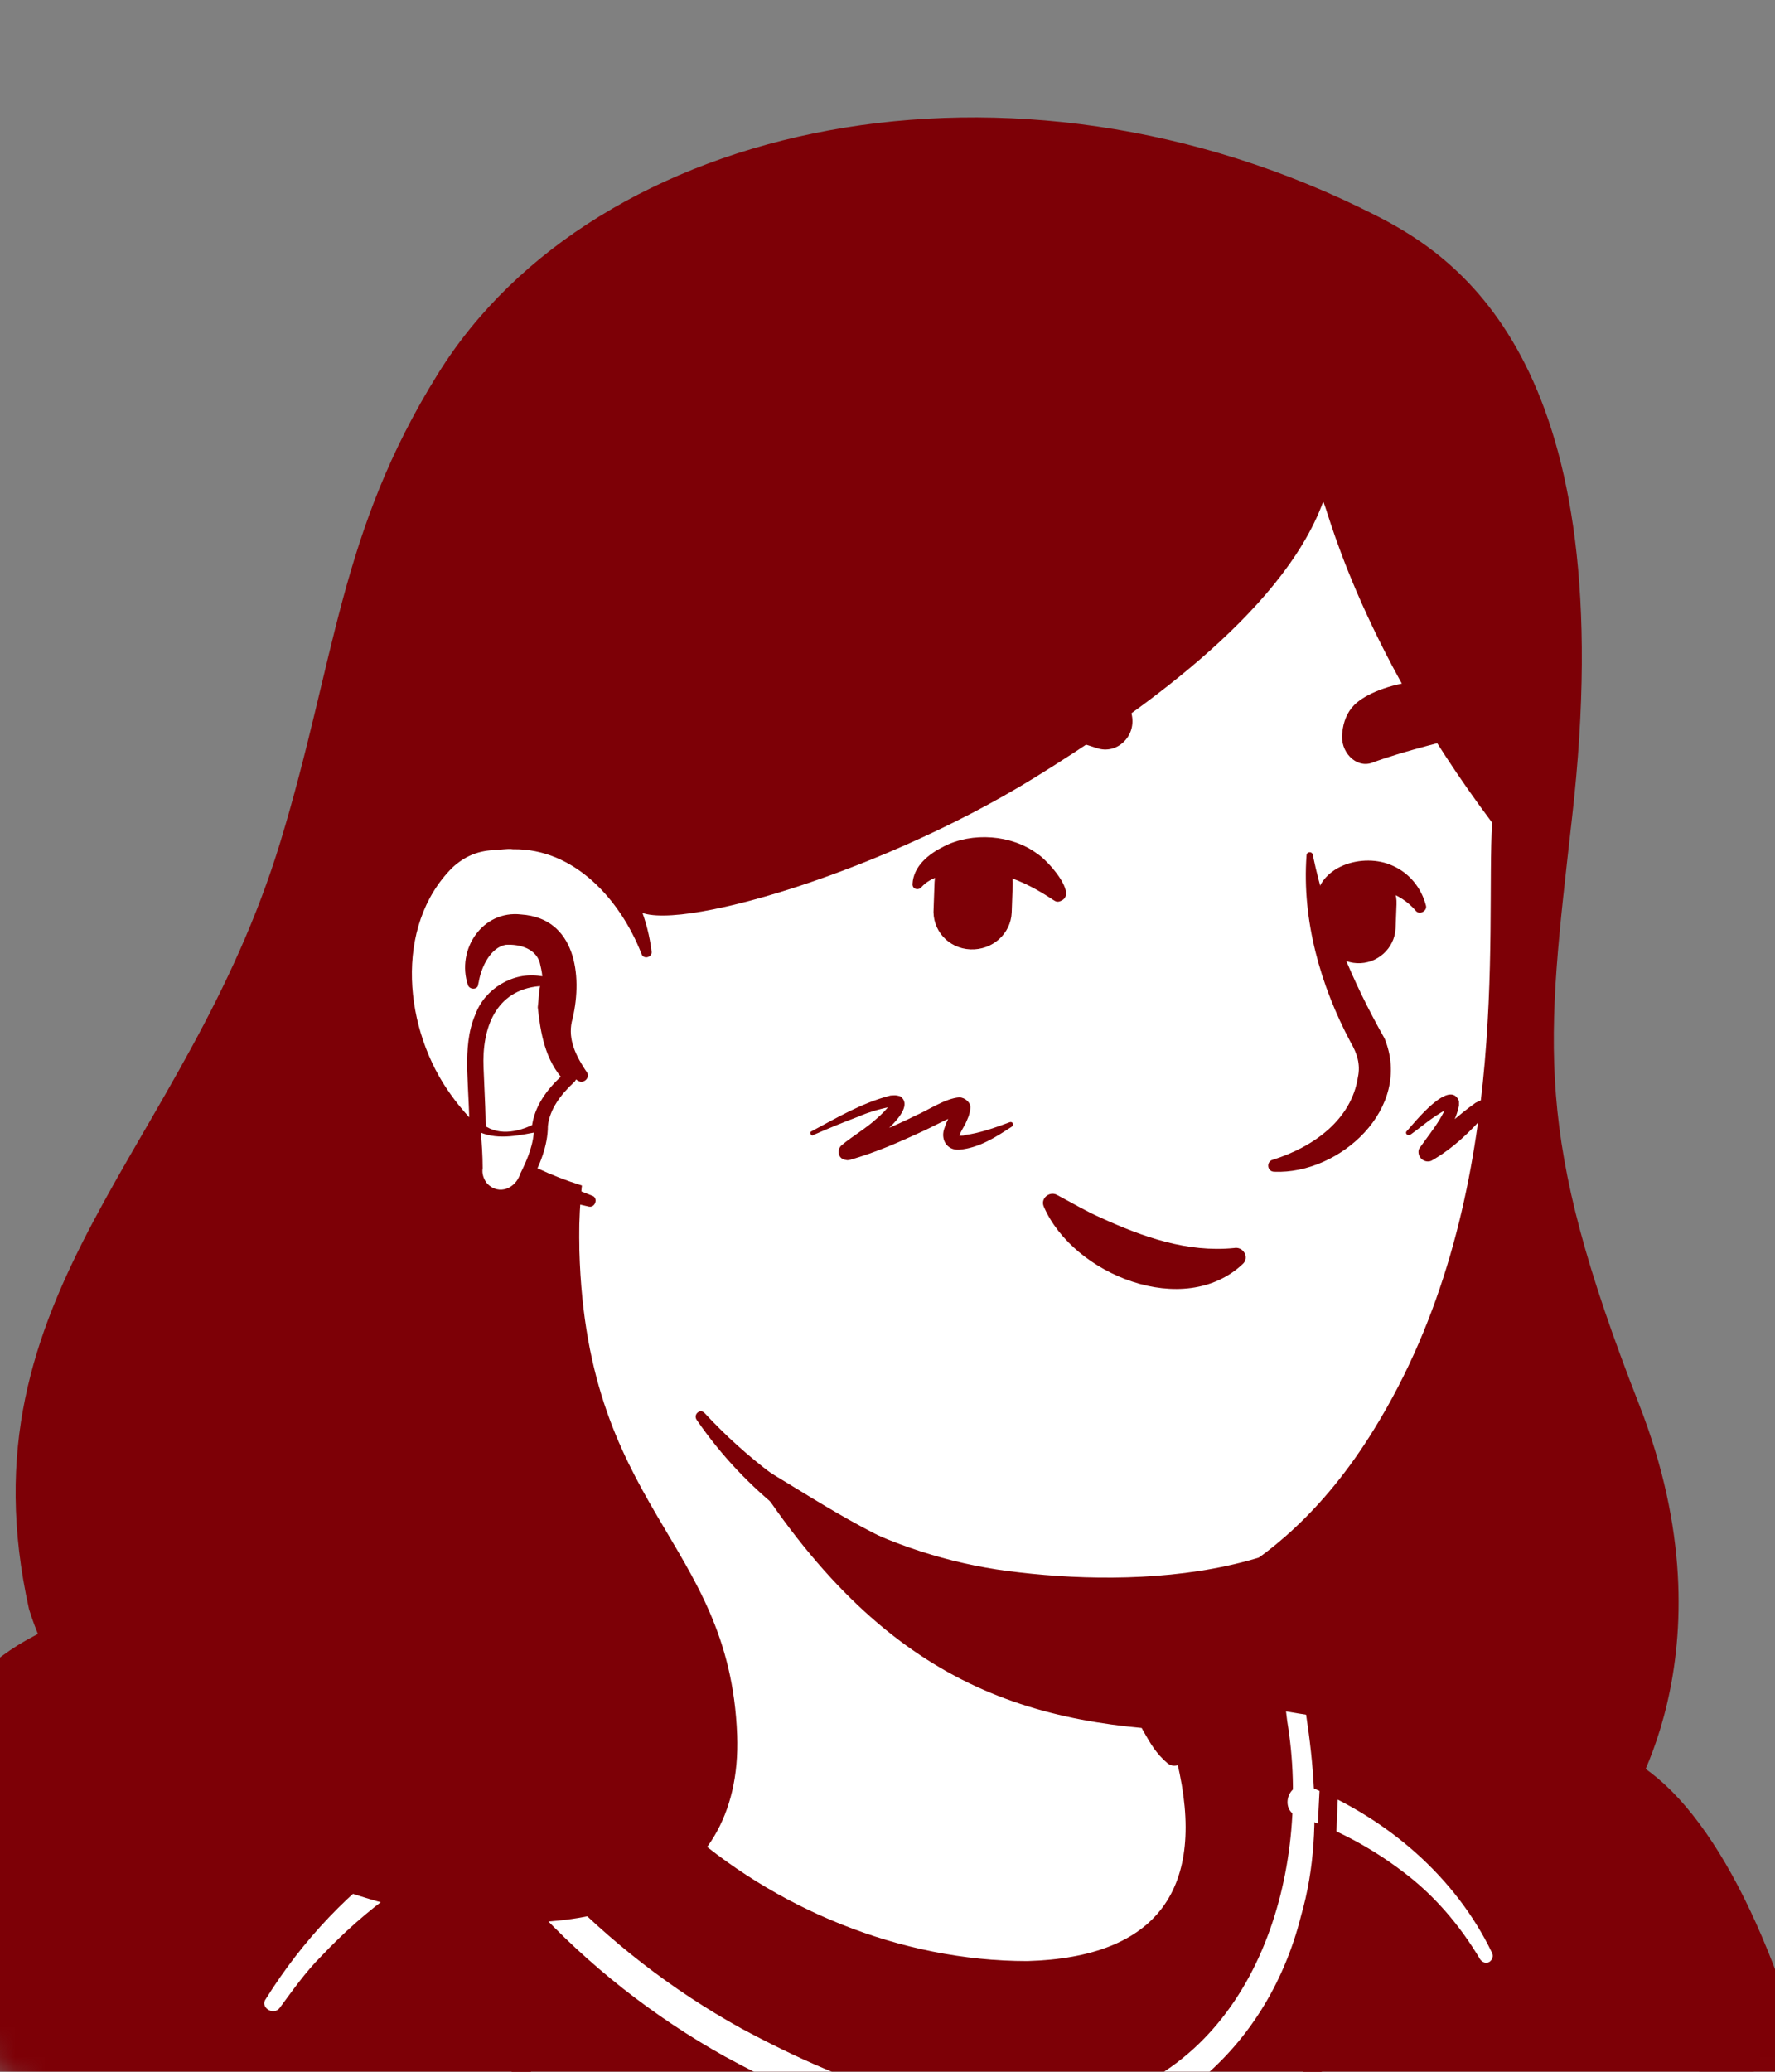 <svg width="60" height="70" viewBox="0 0 60 70" fill="none" xmlns="http://www.w3.org/2000/svg">
<rect x="0" y="0" width="60" height="70" fill="#808080" stroke="none"/>
<mask id="mask0_1047_3599" style="mask-type:alpha" maskUnits="userSpaceOnUse" x="-17" y="-13" width="96" height="95">
<circle cx="30.844" cy="34.344" r="47.344" fill="#D9D9D9"/>
</mask>
<g mask="url(#mask0_1047_3599)">
<path d="M40.438 49.837C40.438 49.837 37.489 49.092 31 47.012C24.512 44.932 16.129 46.298 16.129 46.298C16.129 46.298 14.08 46.329 13.304 47.881C12.528 49.433 12.59 52.631 11.41 53.5C11.131 53.687 10.355 53.904 9.206 54.214C7.343 54.742 4.518 55.425 1.724 56.977C-0.356 58.157 -3.305 61.758 -3.771 68.185C-3.864 69.458 -3.833 82.621 -4.423 83.894C-9.328 93.86 -9.111 89.389 -9.111 89.389H66.765C66.765 89.389 61.673 82 60.37 74.736C59.004 67.16 56.644 62.752 54.719 61.293C50.249 57.909 45.406 56.822 43.543 55.984L43.325 53.19C43.356 53.159 42.146 49.371 40.438 49.837Z" fill="#7D0006" stroke="#7D0006" stroke-width="3.534" stroke-miterlimit="10" stroke-linecap="round" stroke-linejoin="round"/>
<path d="M43.605 54.897C44.226 58.126 44.909 61.51 43.977 64.739C42.798 69.427 38.917 72.624 34.012 72.438C30.628 72.376 27.43 71.072 24.512 69.489C19.669 66.788 15.664 62.534 13.522 57.412C13.087 56.356 12.714 55.363 12.497 54.245C12.466 54.121 12.559 53.966 12.714 53.935C12.839 53.904 12.963 53.997 12.994 54.121C13.273 55.114 13.708 56.17 14.174 57.101C16.533 61.913 20.383 65.949 25.04 68.526C28.672 70.482 33.018 72.159 37.116 71.01C42.518 69.489 44.35 63.186 43.512 58.157C43.388 57.07 43.232 56.015 43.077 54.928C43.015 54.68 43.543 54.556 43.605 54.897Z" fill="white"/>
<path d="M16.191 62.318C14.173 63.156 12.342 64.522 10.851 66.105C10.324 66.633 9.889 67.254 9.454 67.844C9.237 68.123 8.771 67.813 8.989 67.534C10.231 65.546 11.845 63.839 13.77 62.535C14.422 62.1 15.074 61.697 15.819 61.355C16.098 61.231 16.409 61.355 16.533 61.604C16.657 61.852 16.502 62.194 16.191 62.318Z" fill="white"/>
<path d="M44.257 60.362C46.895 61.448 49.193 63.404 50.435 65.981C50.497 66.105 50.435 66.229 50.342 66.291C50.217 66.354 50.093 66.291 50.031 66.198C49.348 65.05 48.479 64.025 47.392 63.218C46.368 62.442 45.126 61.759 43.884 61.386C43.201 61.138 43.574 60.113 44.257 60.362Z" fill="white"/>
<path d="M40.313 63.248C39.661 66.446 35.439 68.371 28.33 65.484C20.941 62.503 17.743 55.394 16.936 53.283C21.314 45.087 18.271 39.405 18.271 39.405C28.361 38.536 37.178 50.333 37.178 50.333L38.544 56.17C38.668 56.667 38.916 57.101 39.289 57.412C39.941 58.56 40.717 61.199 40.313 63.248Z" fill="white"/>
<path d="M16.781 53.376C17.371 52.475 17.743 51.42 17.992 50.395C18.457 48.253 18.613 46.08 18.644 43.907V43.1C18.551 42.292 18.271 41.454 17.961 40.709C17.557 39.716 19.016 39.095 19.482 40.088C19.544 40.212 19.544 40.43 19.544 40.554C19.637 44.776 19.823 50.209 17.154 53.717C16.967 53.904 16.595 53.624 16.781 53.376Z" fill="#7D0006"/>
<path d="M37.519 50.272C37.985 50.551 38.14 50.924 38.202 51.296C38.389 52.041 38.327 52.848 38.513 53.625C38.668 54.37 39.134 55.084 39.258 55.86C39.413 56.667 39.879 58.375 40.065 59.213C40.127 59.399 40.003 59.616 39.786 59.648C39.662 59.678 39.568 59.648 39.475 59.585C39.072 59.244 38.885 58.902 38.637 58.468C38.233 57.723 37.954 57.04 37.706 56.201C37.488 55.456 37.581 54.649 37.395 53.873C37.24 53.128 36.805 52.414 36.65 51.638C36.557 51.265 36.526 50.861 36.805 50.396C36.992 50.209 37.302 50.148 37.519 50.272Z" fill="#7D0006"/>
<path d="M39.755 58.468C33.825 58.157 28.982 56.294 24.263 47.881C28.237 51.389 32.925 52.724 37.861 53.345L38.513 56.201C38.637 56.698 39.382 58.157 39.755 58.468Z" fill="#7D0006"/>
<path d="M39.507 57.319C40.562 59.306 41.183 61.789 40.531 63.993C40.035 65.546 38.606 66.695 37.054 67.129C33.453 68.091 29.293 66.57 26.095 64.863C22.152 62.658 19.234 58.964 17.371 54.928C17.247 54.618 17.681 54.369 17.868 54.68C18.52 55.984 19.265 57.257 20.103 58.405C20.941 59.585 21.904 60.672 22.99 61.634C26.157 64.49 30.441 66.26 34.726 66.26C39.134 66.136 40.811 63.807 39.786 59.523C39.631 58.84 39.383 58.126 39.041 57.536C38.855 57.288 39.32 57.008 39.507 57.319Z" fill="#7D0006"/>
<path d="M51.521 20.032C52.08 22.64 51.645 24.379 51.397 31.581C51.149 38.66 49.1 48.657 46.585 51.171C44.66 53.065 38.482 54.555 32.987 53.158C30.193 52.444 27.833 50.83 25.908 49.681C23.487 48.222 21.376 43.72 19.637 40.833C18.271 38.567 18.395 41.299 16.626 39.343C14.173 36.673 11.224 31.302 12.683 21.802C15.042 6.403 27.243 4.603 36.278 6.31C45.374 8.018 50.031 13.171 51.521 20.032Z" fill="white"/>
<path d="M18.178 42.075C17.464 40.895 16.533 39.839 15.695 38.722C14.453 37.014 13.521 35.058 12.9 33.04C10.2 24.41 11.845 13.109 20.01 8.018C27.43 3.299 41.835 5.006 47.858 11.464C50.124 13.792 51.584 16.834 52.204 20.001C52.235 20.188 52.329 20.529 52.36 20.715C52.391 20.87 52.484 21.057 52.453 21.243C52.391 21.926 52.267 22.609 52.204 23.292C51.739 27.421 51.863 31.643 51.335 35.772C50.869 40.119 50.248 44.465 48.945 48.656C48.541 49.929 47.765 51.078 46.74 51.916C44.443 53.841 41.431 54.493 38.544 54.617C32.77 54.897 26.902 52.848 23.549 47.973C23.425 47.787 23.673 47.57 23.829 47.756C26.623 50.767 30.41 52.692 34.446 53.127C38.917 53.655 45.654 53.251 47.61 48.47C49.876 41.702 51.056 34.531 51.18 27.421C51.18 25.683 51.087 23.944 51.087 22.174C51.087 21.957 51.118 21.46 51.118 21.243C51.118 21.212 51.118 21.243 51.118 21.243C51.118 21.274 51.118 21.274 51.118 21.243C50.869 20.622 50.776 19.939 50.59 19.318C49.907 16.741 48.665 14.289 46.895 12.333C41.028 5.751 27.958 4.106 20.631 9.042C14.825 12.892 13.273 20.281 12.869 26.8C12.528 31.674 13.956 36.455 17.65 39.808L19.11 41.33C19.73 42.013 18.675 42.82 18.178 42.075Z" fill="#7D0006"/>
<path d="M21.842 32.202C21.842 32.202 20.879 27.545 16.347 28.104C12.435 28.601 11.069 37.977 19.948 40.585" fill="white"/>
<path d="M19.544 36.517C18.83 36.114 18.333 35.431 18.302 34.593C18.333 33.972 18.426 33.258 18.271 32.637C18.178 32.047 17.557 31.892 17.091 31.923C16.595 32.016 16.284 32.637 16.191 33.133C16.191 33.164 16.16 33.258 16.16 33.289C16.129 33.444 15.881 33.444 15.819 33.289C15.415 32.078 16.315 30.743 17.619 30.898C19.451 31.022 19.699 32.947 19.358 34.406C19.172 35.027 19.42 35.586 19.761 36.114L19.823 36.207C19.979 36.393 19.73 36.642 19.544 36.517Z" fill="#7D0006"/>
<path d="M44.381 28.911C44.847 31.116 45.716 33.165 46.803 35.089C47.765 37.449 45.281 39.684 43.077 39.591C42.829 39.591 42.798 39.25 43.015 39.188C44.412 38.753 45.685 37.822 45.902 36.393C45.995 35.959 45.871 35.586 45.654 35.214C44.629 33.289 44.008 31.084 44.164 28.911C44.164 28.756 44.381 28.756 44.381 28.911Z" fill="#7D0006"/>
<path d="M21.686 32.233C20.972 30.402 19.42 28.663 17.34 28.694C17.154 28.663 16.843 28.725 16.657 28.725C16.129 28.756 15.695 28.943 15.291 29.315C13.304 31.302 13.646 34.81 15.26 37.014C15.819 37.791 16.533 38.474 17.34 39.032C18.147 39.591 19.048 40.026 20.01 40.398C20.227 40.461 20.134 40.802 19.917 40.771C17.837 40.336 15.85 39.312 14.484 37.604C12.373 35.059 11.938 30.805 14.453 28.322C15.012 27.825 15.788 27.452 16.564 27.452C16.812 27.452 17.185 27.39 17.433 27.452C18.737 27.515 19.979 28.166 20.786 29.191C21.5 30.06 21.904 31.116 22.028 32.171C22.028 32.358 21.748 32.42 21.686 32.233Z" fill="#7D0006"/>
</g>
<path d="M42.021 42.696C40.034 44.59 36.278 43.069 35.284 40.771C35.16 40.492 35.471 40.244 35.719 40.368C36.247 40.647 36.712 40.927 37.209 41.144C38.637 41.796 40.127 42.324 41.711 42.169C42.021 42.106 42.239 42.479 42.021 42.696Z" fill="#7D0006"/>
<path d="M32.801 32.078C32.056 32.047 31.497 31.426 31.559 30.681L31.59 29.812C31.621 29.067 32.242 28.508 32.987 28.57C33.732 28.601 34.291 29.222 34.229 29.967L34.198 30.837C34.167 31.55 33.546 32.109 32.801 32.078Z" fill="#7D0006"/>
<path d="M45.871 32.544C45.188 32.513 44.66 31.923 44.691 31.24L44.722 30.433C44.753 29.75 45.343 29.222 46.026 29.253C46.709 29.284 47.237 29.874 47.206 30.557L47.175 31.364C47.144 32.047 46.554 32.575 45.871 32.544Z" fill="#7D0006"/>
<path d="M35.595 30.402C34.57 29.719 33.453 29.253 32.211 29.502C31.807 29.564 31.404 29.688 31.155 29.967C31.062 30.091 30.845 30.06 30.845 29.874C30.876 29.253 31.404 28.85 31.9 28.601C32.863 28.105 34.198 28.198 35.067 28.85C35.377 29.036 36.433 30.185 35.874 30.433C35.75 30.495 35.688 30.464 35.595 30.402Z" fill="#7D0006"/>
<path d="M44.474 30.557C44.474 29.253 46.088 28.788 47.082 29.253C47.641 29.502 48.044 29.998 48.199 30.588C48.261 30.774 47.982 30.93 47.858 30.774C47.33 30.154 46.43 29.843 45.716 30.216C45.498 30.34 45.467 30.433 45.405 30.557C45.405 31.178 44.505 31.147 44.474 30.557Z" fill="#7D0006"/>
<path d="M37.085 25.279C37.737 25.497 38.389 24.907 38.265 24.193C38.203 23.82 38.047 23.448 37.737 23.168C36.806 22.33 32.956 21.585 30.628 22.671C28.578 23.665 34.105 24.286 37.085 25.279Z" fill="#7D0006"/>
<path d="M46.368 25.776C45.84 25.962 45.281 25.403 45.374 24.751C45.405 24.41 45.529 24.068 45.778 23.82C46.523 23.075 49.069 22.485 50.683 23.634C52.08 24.596 48.789 24.875 46.368 25.776Z" fill="#7D0006"/>
<path d="M55.404 47.446C51.803 38.256 52.268 35.369 53.138 27.639C54.876 12.426 49.381 8.732 46.494 7.273C34.2 1.032 20.105 4.075 14.796 12.643C11.474 17.983 11.35 22.268 9.487 28.415C6.289 38.939 -1.41 43.596 0.981 54.369C4.271 64.987 25.32 69.674 24.917 58.622C24.669 51.947 19.67 51.047 19.577 41.827C19.577 41.206 19.608 40.616 19.67 40.057C11.102 37.356 12.468 28.166 16.348 27.67C19.049 27.328 20.477 28.849 21.191 30.122C21.253 30.308 21.347 30.464 21.44 30.65C22.061 31.706 29.387 29.719 34.976 26.273C38.236 24.255 43.327 20.777 44.724 16.959C44.786 16.804 45.78 21.585 50.437 27.794C50.219 31.488 51.151 40.709 46.432 48.315C43.017 53.872 38.732 54.369 38.732 54.369C38.732 58.063 45.283 57.877 48.015 58.498C51.43 59.243 54.814 61.292 54.814 61.292C54.814 61.292 58.726 55.921 55.404 47.446Z" fill="#7D0006"/>
<path d="M18.364 33.165C18.364 33.165 15.881 32.792 16.067 36.27C16.16 38.039 16.16 39.002 16.129 39.498C16.098 39.84 16.316 40.15 16.626 40.274C16.998 40.43 17.402 40.274 17.588 39.902C17.868 39.405 18.178 38.722 18.178 38.163C18.178 37.232 19.172 36.394 19.172 36.394C19.172 36.394 18.271 35.617 18.364 33.165Z" fill="white"/>
<path d="M18.271 33.258C18.271 33.289 18.302 33.32 18.333 33.32C18.333 33.32 18.333 33.32 18.302 33.32H18.24C16.75 33.445 16.284 34.748 16.346 36.084C16.378 36.953 16.44 37.822 16.409 38.66C16.471 39.126 16.191 39.747 16.657 39.995C16.936 40.151 17.309 40.026 17.433 39.716C17.712 39.157 17.992 38.598 17.992 37.977C18.116 37.263 18.582 36.704 19.078 36.27V36.518C18.427 35.835 18.271 34.904 18.178 34.035C18.209 33.817 18.209 33.476 18.271 33.258ZM18.489 33.041C18.582 33.91 18.582 34.811 18.954 35.587C19.047 35.804 19.203 36.052 19.389 36.208C19.513 36.301 19.513 36.487 19.389 36.58C18.954 36.984 18.582 37.48 18.52 38.039C18.52 38.722 18.24 39.374 17.93 39.964C17.681 40.492 16.967 40.771 16.44 40.461C16.098 40.275 15.85 39.902 15.85 39.498C15.85 39.188 15.881 38.94 15.881 38.629C15.881 37.76 15.819 36.922 15.788 36.052C15.788 35.494 15.819 34.842 16.067 34.283C16.378 33.414 17.34 32.824 18.271 32.979C18.364 32.979 18.457 33.01 18.489 33.041Z" fill="#7D0006"/>
<path d="M17.961 69.924C18.985 65.453 17.65 60.423 16.502 55.953C16.036 54.183 15.57 52.507 15.353 51.048C14.949 48.595 15.229 46.267 16.222 44.093C17.433 41.392 17.247 39.095 17.247 39.002L16.626 39.064C16.626 39.095 16.812 41.33 15.664 43.845C14.639 46.111 14.329 48.564 14.732 51.141C14.98 52.631 15.415 54.339 15.881 56.108C17.029 60.486 18.333 65.453 17.34 69.768C16.781 72.159 17.868 76.071 19.42 79.982C19.668 80.013 19.886 80.044 20.134 80.076C18.551 76.164 17.433 72.221 17.961 69.924Z" fill="#7D0006"/>
<path d="M16.16 38.07C16.191 38.753 16.16 39.219 16.16 39.498C16.129 39.84 16.346 40.15 16.657 40.274C17.029 40.43 17.433 40.274 17.619 39.902C17.899 39.405 18.209 38.722 18.209 38.163C18.209 38.132 18.209 38.07 18.209 38.039C17.588 38.287 16.843 38.474 16.16 38.07Z" fill="white"/>
<path d="M16.253 38.195C16.284 38.629 16.315 39.033 16.315 39.468C16.284 39.654 16.346 39.84 16.471 39.995C16.874 40.399 17.433 40.151 17.588 39.654C17.837 39.157 18.054 38.629 18.054 38.071L18.271 38.226C17.588 38.35 16.874 38.536 16.222 38.257C16.222 38.257 16.253 38.226 16.253 38.195ZM16.098 37.915C16.16 37.915 16.284 37.946 16.346 38.008C16.905 38.412 17.619 38.226 18.178 37.915C18.271 37.853 18.427 37.946 18.395 38.071C18.364 38.785 18.085 39.468 17.712 40.089C17.371 40.554 16.657 40.585 16.253 40.182C16.067 39.995 15.974 39.685 16.005 39.437C16.005 38.909 16.067 38.412 16.098 37.915Z" fill="#7D0006"/>
<path d="M45.405 58.715C45.933 55.052 45.437 52.444 45.25 51.668C45.157 51.73 45.095 51.823 45.002 51.885C44.909 51.978 44.816 52.041 44.722 52.134C44.909 53.127 45.25 55.487 44.785 58.622C44.567 60.081 44.505 62.379 44.474 65.049C44.412 67.626 43.605 74.052 42.642 80.137C42.86 80.075 43.077 80.013 43.294 79.982C44.257 73.959 45.033 67.656 45.095 65.08C45.157 62.41 45.188 60.144 45.405 58.715Z" fill="#7D0006"/>
<path d="M27.43 38.225C28.299 37.76 29.137 37.263 30.1 37.015C30.193 37.015 30.255 36.984 30.441 37.046C31.093 37.542 29.199 38.784 28.858 39.095C28.951 38.971 28.92 38.753 28.765 38.691C28.734 38.691 28.734 38.66 28.703 38.66C28.641 38.66 28.641 38.66 28.641 38.66C29.417 38.381 30.193 38.07 30.938 37.698C31.373 37.511 31.962 37.108 32.428 37.077C32.614 37.077 32.832 37.263 32.801 37.449C32.77 37.698 32.708 37.791 32.645 37.946C32.583 38.07 32.459 38.256 32.428 38.381C32.428 38.412 32.397 38.35 32.397 38.35C32.397 38.381 32.583 38.381 32.614 38.35C33.111 38.288 33.639 38.101 34.136 37.915C34.229 37.884 34.291 38.008 34.198 38.07C33.67 38.412 33.111 38.784 32.428 38.846C31.994 38.877 31.776 38.474 31.931 38.101C31.994 37.884 32.149 37.636 32.211 37.449C32.211 37.511 32.273 37.605 32.335 37.636C32.397 37.667 32.428 37.636 32.397 37.667C32.087 37.76 31.466 38.101 31.186 38.225C30.379 38.598 29.603 38.939 28.734 39.188C28.672 39.188 28.672 39.219 28.578 39.188C28.33 39.157 28.268 38.846 28.454 38.691C28.827 38.381 29.262 38.132 29.603 37.822C29.789 37.667 30.007 37.449 30.131 37.263C30.131 37.294 30.162 37.356 30.193 37.387C29.913 37.418 29.355 37.573 29.013 37.729C28.516 37.915 27.989 38.132 27.492 38.35C27.43 38.412 27.337 38.256 27.43 38.225Z" fill="#7D0006"/>
<path d="M47.547 38.225C47.827 37.915 49.007 36.425 49.317 37.201C49.317 37.263 49.317 37.325 49.317 37.356C49.193 37.977 48.789 38.505 48.479 39.032C48.541 38.877 48.417 38.66 48.261 38.629C48.199 38.629 48.168 38.629 48.137 38.629C48.106 38.629 48.137 38.629 48.168 38.598C48.789 38.194 49.255 37.697 49.876 37.263C50 37.201 50.155 37.108 50.31 37.201C50.466 37.325 50.435 37.511 50.373 37.636C50.31 37.791 50.248 37.915 50.186 38.07C50.155 38.101 50.124 38.132 50.062 38.101C50.031 38.101 50.031 38.07 50.031 38.039C50.031 37.977 50.031 37.573 50.031 37.511C50 37.449 50.031 37.48 50.031 37.511C50.031 37.542 50.093 37.604 50.155 37.604C50.186 37.604 50.248 37.604 50.248 37.604C49.721 38.225 49.1 38.815 48.386 39.219C48.168 39.312 47.92 39.126 47.951 38.877C47.951 38.846 47.982 38.784 48.013 38.753C48.23 38.443 48.479 38.132 48.665 37.822C48.758 37.666 48.882 37.449 48.913 37.294C48.913 37.356 49.038 37.449 49.069 37.418C48.572 37.604 48.137 38.008 47.703 38.319C47.578 38.412 47.485 38.287 47.547 38.225Z" fill="#7D0006"/>
</svg>
